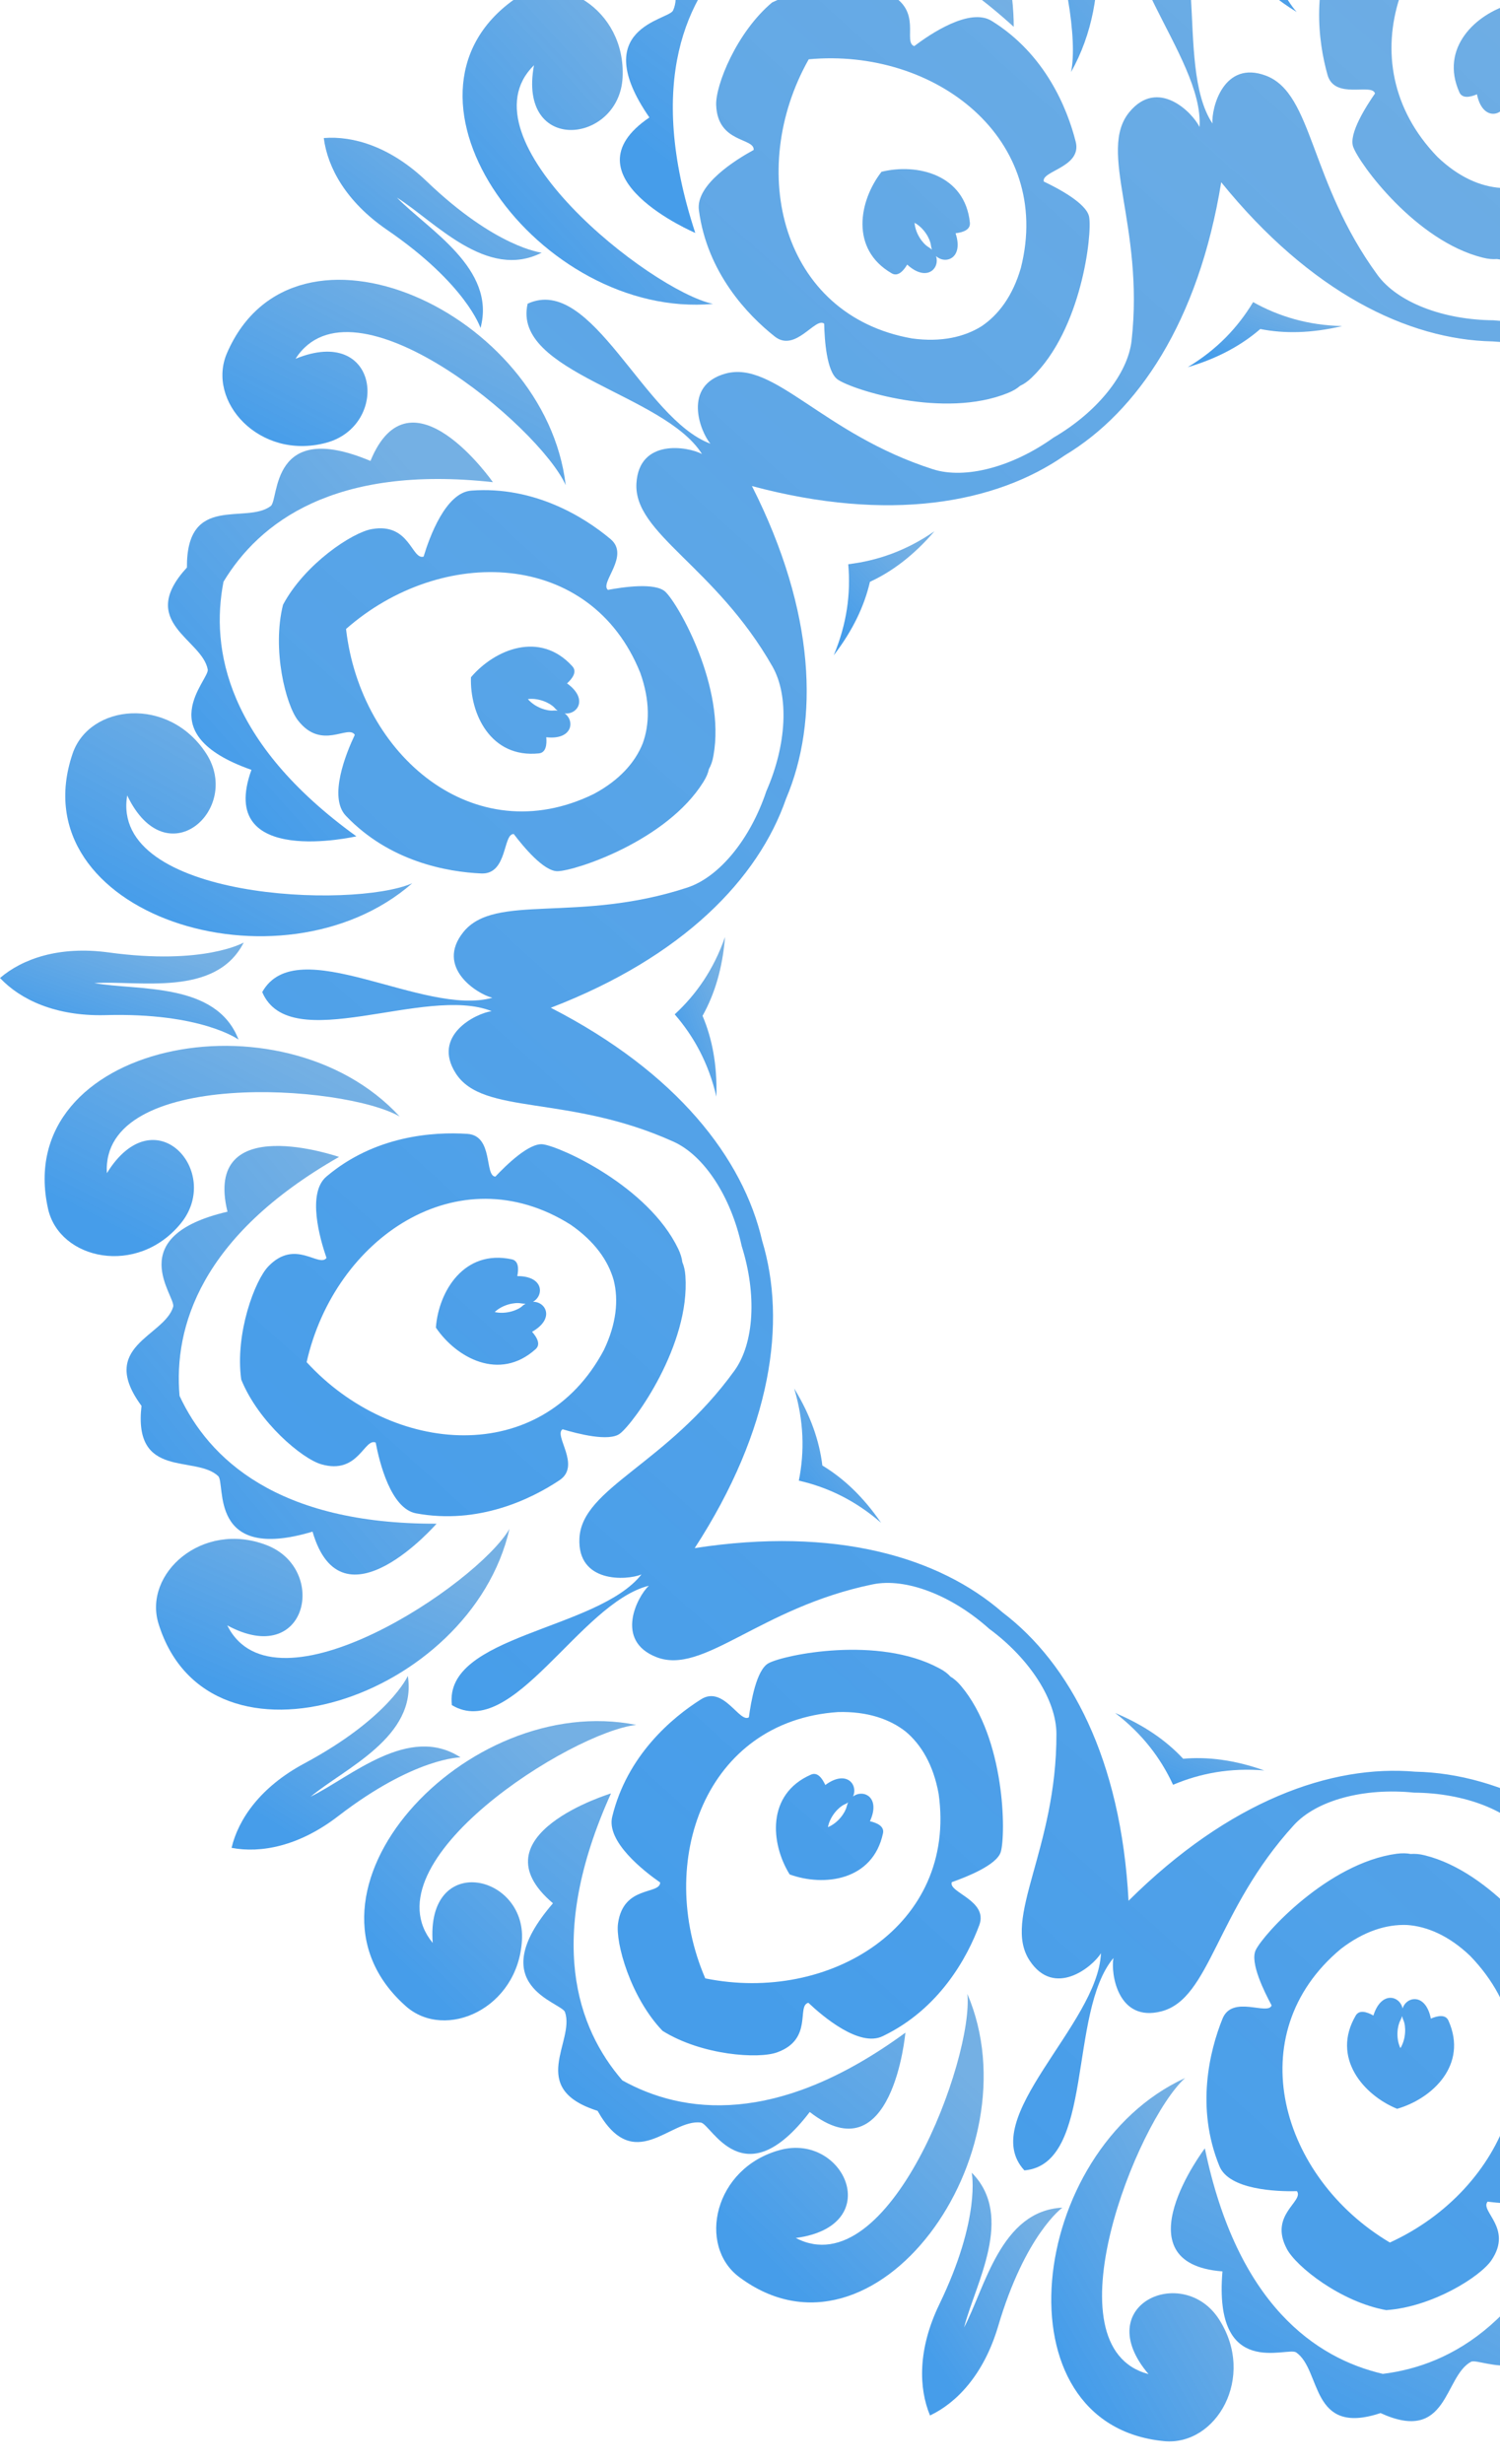 <svg width="299" height="491" viewBox="0 0 299 491" fill="none" xmlns="http://www.w3.org/2000/svg">
<path d="M275.641 473C289.201 471.348 305.954 462.473 315.688 432.138C315.688 432.138 330.493 456.814 309.553 456.135C309.032 477.913 295.087 469.582 293.208 470.6C287.775 473.566 288.681 486.99 275.188 480.81C261.108 485.496 263.462 472.253 258.368 468.722C256.625 467.499 241.843 474.291 243.676 452.581C222.804 450.996 240.167 428.064 240.167 428.064C246.642 459.259 262.33 469.899 275.641 473Z" fill="url(#paint0_linear_1790_785)"/>
<path d="M124.057 414.526C136.009 421.159 154.754 423.831 180.471 405.018C180.471 405.018 177.935 433.678 161.409 420.82C148.189 438.138 141.805 423.197 139.7 422.925C133.542 422.133 126.411 433.52 119.121 420.593C104.973 416.111 114.662 406.784 112.624 400.921C111.923 398.906 95.985 395.714 110.225 379.234C94.265 365.696 121.793 357.342 121.793 357.342C108.663 386.387 115.115 404.203 124.057 414.526Z" fill="url(#paint1_linear_1790_785)"/>
<path d="M35.791 278.131C41.564 290.537 55.169 303.712 87.021 303.599C87.021 303.599 68.141 325.309 62.3 305.184C41.428 311.432 45.05 295.585 43.488 294.114C38.983 289.858 26.509 294.861 28.207 280.123C19.401 268.193 32.735 266.337 34.523 260.383C35.134 258.346 24.11 246.393 45.344 241.435C40.386 221.083 67.575 230.523 67.575 230.523C39.888 246.325 34.614 264.526 35.791 278.131Z" fill="url(#paint2_linear_1790_785)"/>
<path d="M44.552 115.907C41.926 129.331 45.208 147.985 71.038 166.639C71.038 166.639 42.99 173.091 50.121 153.396C29.565 146.174 41.812 135.489 41.405 133.384C40.273 127.294 27.211 124.011 37.262 113.077C37.149 98.249 49.034 104.565 53.969 100.83C55.667 99.54 53.765 83.399 73.845 91.843C81.791 72.465 98.249 96.076 98.249 96.076C66.556 92.567 51.615 104.203 44.552 115.907Z" fill="url(#paint3_linear_1790_785)"/>
<path d="M146.989 -10.187C136.983 -0.883 128.652 16.141 138.59 46.408C138.59 46.408 112.104 35.157 129.445 23.408C117.062 5.478 133.248 4.03 134.153 2.105C136.825 -3.486 128.177 -13.809 142.733 -16.752C151.358 -28.818 157.244 -16.707 163.447 -16.843C165.575 -16.888 173.544 -31.059 184.817 -12.428C202.634 -23.43 202.068 5.343 202.068 5.343C178.524 -16.118 159.576 -15.507 146.989 -10.187Z" fill="url(#paint4_linear_1790_785)"/>
<path d="M257.554 -57.071C236.772 -53.97 249.902 -7.222 258.459 2.376C228.69 -15.417 228.328 -70.428 262.081 -69.998C272.517 -69.862 278.992 -55.373 270.367 -44.711C262.036 -34.388 244.356 -44.552 257.554 -57.071Z" fill="url(#paint5_linear_1790_785)"/>
<path d="M106.444 12.994C91.458 27.709 129.558 57.817 142.122 60.556C107.599 63.658 74.955 19.378 102.528 -0.136C111.04 -6.158 124.804 1.765 124.102 15.461C123.4 28.705 103.117 30.878 106.444 12.994Z" fill="url(#paint6_linear_1790_785)"/>
<path d="M25.355 158.489C21.868 179.226 70.382 181.173 82.176 175.989C56.075 198.785 3.622 182.146 14.466 150.181C17.816 140.288 33.595 138.636 41.088 150.113C48.31 161.229 33.187 174.902 25.355 158.489Z" fill="url(#paint7_linear_1790_785)"/>
<path d="M45.299 323.861C54.671 342.673 95.057 315.734 101.554 304.641C93.835 338.44 41.632 355.803 31.603 323.544C28.501 313.583 40.296 302.943 53.109 307.855C65.469 312.587 61.281 332.531 45.299 323.861Z" fill="url(#paint8_linear_1790_785)"/>
<path d="M158.625 445.925C177.256 455.637 194.099 410.089 192.831 397.298C206.46 429.173 174.427 473.906 147.352 453.713C138.975 447.464 142.281 431.935 155.524 428.381C168.314 424.962 176.645 443.548 158.625 445.925Z" fill="url(#paint9_linear_1790_785)"/>
<path d="M184.727 -37.67C204.309 -45.322 216.148 1.766 213.5 14.352C230.478 -15.87 203.448 -63.794 174.359 -46.635C165.371 -41.337 166.979 -25.536 179.746 -20.578C192.107 -15.779 202.407 -33.369 184.727 -37.67Z" fill="url(#paint10_linear_1790_785)"/>
<path d="M58.904 71.492C70.246 53.788 107.508 84.939 112.76 96.665C108.731 62.233 58.7 39.368 45.253 70.337C41.088 79.913 51.683 91.753 64.949 88.244C77.762 84.871 75.747 64.587 58.904 71.492Z" fill="url(#paint11_linear_1790_785)"/>
<path d="M21.302 233.761C20.08 212.775 68.525 216.058 79.663 222.464C56.165 196.974 2.241 207.885 9.576 240.846C11.84 251.033 27.369 254.384 36.04 243.767C44.416 233.489 30.856 218.276 21.302 233.761Z" fill="url(#paint12_linear_1790_785)"/>
<path d="M86.251 387.134C72.917 370.88 114.051 345.072 126.841 343.692C92.839 336.877 55.622 377.4 80.931 399.766C88.764 406.671 103.275 400.264 104.045 386.568C104.792 373.347 84.87 369.001 86.251 387.134Z" fill="url(#paint13_linear_1790_785)"/>
<path d="M228.939 473.046C208.61 467.726 226.697 422.676 236.228 414.051C204.716 428.517 198.422 483.188 232.04 486.402C242.431 487.398 250.422 473.68 242.997 462.134C235.843 450.996 217.167 459.191 228.939 473.046Z" fill="url(#paint14_linear_1790_785)"/>
<path d="M185.383 481.286C183.12 475.853 182.916 468.088 187.24 459.146C195.593 441.873 193.692 432.909 193.692 432.909C202.362 441.624 194.371 455.116 192.175 463.742C196.34 455.886 199.464 440.492 211.757 439.881C211.757 439.881 204.332 445.246 198.921 463.651C196.069 473.159 190.703 478.773 185.383 481.286Z" fill="url(#paint15_linear_1790_785)"/>
<path d="M46.159 368.186C47.517 362.459 51.909 356.052 60.67 351.366C77.581 342.288 81.293 333.935 81.293 333.935C83.195 346.091 68.775 352.294 61.938 357.976C69.929 354.06 81.497 343.465 91.798 350.166C91.798 350.166 82.652 350.143 67.439 361.847C59.584 367.914 51.932 369.295 46.159 368.186Z" fill="url(#paint16_linear_1790_785)"/>
<path d="M-5.36332e-07 194.868C4.46 191.043 11.794 188.439 21.642 189.775C40.658 192.378 48.581 187.805 48.581 187.805C42.99 198.762 27.664 195.299 18.79 195.887C27.551 197.427 43.148 195.638 47.54 207.138C47.54 207.138 40.16 201.728 20.963 202.271C11.025 202.52 4.03 199.147 -5.36332e-07 194.868Z" fill="url(#paint17_linear_1790_785)"/>
<path d="M64.541 27.505C70.404 27.03 77.852 29.226 85.028 36.108C98.883 49.396 107.984 50.347 107.984 50.347C97.027 55.916 86.658 44.122 79.12 39.368C85.323 45.752 98.974 53.494 95.782 65.356C95.782 65.356 92.975 56.641 77.15 45.797C68.955 40.183 65.288 33.346 64.541 27.505Z" fill="url(#paint18_linear_1790_785)"/>
<path d="M249.789 60.194C254.927 63.07 260.745 64.813 267.537 64.971C261.425 66.42 256.037 66.51 251.215 65.56C247.502 68.774 242.771 71.4 236.749 73.166C242.59 69.657 246.755 65.243 249.789 60.194Z" fill="url(#paint19_linear_1790_785)"/>
<path d="M233.829 355.622C231.361 350.279 227.671 345.434 222.283 341.314C228.079 343.737 232.493 346.838 235.843 350.437C240.733 350.007 246.098 350.664 252.007 352.769C245.238 352.203 239.239 353.335 233.829 355.622Z" fill="url(#paint20_linear_1790_785)"/>
<path d="M159.236 295.019C160.391 289.246 160.255 283.156 158.308 276.659C161.591 282.024 163.334 287.118 163.922 292.008C168.133 294.543 172.072 298.233 175.626 303.417C170.465 298.935 164.964 296.332 159.236 295.019Z" fill="url(#paint21_linear_1790_785)"/>
<path d="M134.493 202.113C138.817 198.128 142.281 193.125 144.522 186.696C144.024 192.967 142.439 198.106 140.04 202.407C141.964 206.935 142.982 212.232 142.801 218.503C141.262 211.892 138.342 206.55 134.493 202.113Z" fill="url(#paint22_linear_1790_785)"/>
<path d="M169.084 112.421C174.924 111.719 180.674 109.727 186.266 105.856C182.169 110.633 177.867 113.87 173.408 115.93C172.298 120.729 170.012 125.597 166.186 130.577C168.812 124.329 169.604 118.284 169.084 112.421Z" fill="url(#paint23_linear_1790_785)"/>
<path d="M303.283 -39.277C294.069 -38.643 284.47 -32.576 282.297 -29.316C277.973 -22.932 284.697 -19.537 283.067 -17.658C279.082 -18.178 269.597 -18.88 267.175 -14.33C261.198 -3.282 262.76 8.308 264.617 14.919C266.043 19.967 273.536 16.481 274.079 18.631C272.336 21.144 268.805 26.645 269.733 29.248C270.933 32.622 282.206 48.038 295.586 51.343C296.65 51.615 297.578 51.683 298.393 51.615C299.185 51.773 300.113 51.796 301.2 51.66C314.873 49.804 327.732 35.7 329.294 32.463C330.493 29.973 327.573 24.132 326.124 21.438C326.894 19.356 333.98 23.634 335.927 18.767C338.485 12.406 341.292 1.064 336.538 -10.572C334.614 -15.326 325.106 -15.665 321.099 -15.575C319.672 -17.635 326.736 -20.284 323.113 -27.075C321.257 -30.584 312.383 -37.647 303.283 -39.277ZM153.894 0.498C146.831 6.429 142.62 16.979 142.756 20.895C143.005 28.592 150.453 27.392 150.226 29.882C146.695 31.807 138.613 36.81 139.315 41.903C140.967 54.354 149.072 62.821 154.437 67.054C158.557 70.314 162.564 63.07 164.285 64.496C164.353 67.552 164.737 74.072 167.001 75.634C169.944 77.671 188.123 83.512 200.913 78.305C201.932 77.898 202.724 77.422 203.335 76.879C204.082 76.54 204.852 76.019 205.644 75.249C215.605 65.719 217.733 46.725 217.099 43.216C216.601 40.5 210.829 37.489 208.067 36.176C207.478 34.048 215.696 33.346 214.428 28.252C212.753 21.619 208.361 10.776 197.676 4.166C193.307 1.449 185.429 6.769 182.237 9.191C179.882 8.376 184.025 2.083 177.098 -1.29C173.544 -3.033 162.202 -3.531 153.894 0.498ZM56.414 120.503C54.173 129.445 56.98 140.469 59.402 143.548C64.134 149.638 69.431 144.273 70.721 146.423C69.001 150.045 65.401 158.852 68.956 162.564C77.626 171.665 89.126 173.747 95.963 174.042C101.215 174.245 100.219 166.051 102.415 166.186C104.271 168.631 108.414 173.68 111.176 173.589C114.752 173.498 132.886 167.545 140.198 155.818C140.786 154.89 141.148 154.03 141.307 153.237C141.714 152.536 142.031 151.653 142.212 150.566C144.68 136.983 135.24 120.389 132.637 117.922C130.644 116.02 124.193 116.971 121.182 117.537C119.439 116.156 125.687 110.746 121.68 107.395C116.428 103.003 106.49 96.823 93.971 97.751C88.832 98.114 85.595 107.056 84.44 110.904C82.04 111.629 81.701 104.09 74.117 105.426C70.246 106.082 60.761 112.353 56.414 120.503ZM48.083 274.872C51.547 283.429 60.285 290.696 64.043 291.76C71.446 293.91 72.6 286.44 74.887 287.436C75.634 291.375 77.898 300.611 82.946 301.539C95.306 303.826 105.856 298.732 111.538 294.929C115.907 292.009 110.27 285.964 112.149 284.787C115.092 285.67 121.408 287.323 123.581 285.648C126.411 283.474 137.594 267.99 136.621 254.226C136.553 253.139 136.327 252.234 136.01 251.487C135.919 250.672 135.647 249.789 135.172 248.793C129.173 236.364 111.787 228.486 108.233 228.011C105.493 227.649 100.853 232.199 98.747 234.44C96.529 234.35 98.408 226.29 93.178 225.928C86.342 225.475 74.683 226.29 65.085 234.418C61.145 237.723 63.772 246.868 65.085 250.649C63.568 252.641 58.882 246.755 53.516 252.302C50.8 255.086 46.816 265.726 48.083 274.872ZM132.071 404.656C139.903 409.546 151.222 410.293 154.912 408.935C162.157 406.331 158.716 399.608 161.138 399.064C164.058 401.826 171.325 407.961 175.943 405.72C187.285 400.287 192.831 389.986 195.208 383.58C197.019 378.645 188.915 377.06 189.73 375.023C192.628 374.004 198.695 371.627 199.487 369.001C200.506 365.56 200.438 346.476 191.564 335.927C190.862 335.089 190.16 334.478 189.458 334.07C188.915 333.459 188.168 332.893 187.194 332.395C175.038 325.853 156.339 329.701 153.192 331.399C150.77 332.712 149.683 339.141 149.276 342.175C147.442 343.397 144.227 335.791 139.768 338.575C133.972 342.22 125.008 349.759 122.042 361.961C120.797 366.941 128.313 372.804 131.595 375.091C131.55 377.581 124.283 375.589 123.196 383.218C122.631 387.066 125.687 398 132.071 404.656ZM276.321 460.3C285.534 459.667 295.133 453.6 297.306 450.34C301.63 443.956 294.906 440.56 296.536 438.681C300.521 439.202 310.006 439.881 312.428 435.353C318.405 424.306 316.843 412.715 314.986 406.105C313.56 401.057 306.067 404.543 305.524 402.392C307.267 399.879 310.798 394.378 309.87 391.775C308.67 388.402 297.397 372.985 284.017 369.68C282.954 369.408 282.025 369.341 281.21 369.408C280.418 369.25 279.49 369.227 278.403 369.363C264.73 371.22 251.871 385.323 250.309 388.56C249.11 391.05 252.03 396.891 253.479 399.585C252.709 401.668 245.623 397.389 243.676 402.256C241.118 408.618 238.311 419.959 243.065 431.595C244.989 436.349 254.497 436.689 258.527 436.598C259.953 438.658 252.89 441.307 256.512 448.098C258.346 451.607 267.243 458.67 276.321 460.3ZM425.709 420.503C432.772 414.571 436.983 404.022 436.847 400.106C436.598 392.409 429.15 393.609 429.377 391.118C432.908 389.194 440.99 384.191 440.288 379.098C438.636 366.647 430.531 358.18 425.166 353.947C421.046 350.687 417.039 357.908 415.318 356.505C415.25 353.449 414.866 346.929 412.602 345.367C409.659 343.352 391.481 337.511 378.69 342.696C377.671 343.103 376.879 343.578 376.268 344.122C375.521 344.461 374.751 344.982 373.959 345.752C363.998 355.282 361.87 374.276 362.504 377.785C363.002 380.501 368.775 383.512 371.536 384.825C372.125 386.953 363.907 387.655 365.175 392.748C366.85 399.381 371.242 410.225 381.927 416.835C386.296 419.552 394.174 414.232 397.366 411.81C399.721 412.625 395.578 418.918 402.505 422.291C406.059 424.057 417.424 424.532 425.709 420.503ZM523.189 300.521C525.43 291.579 522.623 280.554 520.201 277.475C515.469 271.386 510.172 276.751 508.882 274.6C510.602 270.978 514.202 262.172 510.647 258.459C501.977 249.359 490.477 247.276 483.64 246.982C478.388 246.778 479.384 254.973 477.188 254.837C475.332 252.392 471.189 247.344 468.427 247.434C464.851 247.525 446.717 253.479 439.405 265.205C438.817 266.133 438.455 266.994 438.296 267.786C437.889 268.488 437.572 269.371 437.391 270.457C434.923 284.04 444.363 300.634 446.966 303.101C448.959 305.003 455.41 304.052 458.421 303.486C460.164 304.867 453.916 310.278 457.923 313.628C463.175 318.02 473.113 324.2 485.632 323.272C490.771 322.91 494.008 313.968 495.163 310.119C497.563 309.395 497.902 316.933 505.486 315.598C509.38 314.941 518.842 308.648 523.189 300.521ZM531.542 146.152C528.079 137.594 519.34 130.328 515.583 129.264C508.18 127.113 507.025 134.561 504.739 133.587C503.992 129.648 501.728 120.412 496.68 119.484C484.319 117.197 473.77 122.291 468.088 126.094C463.719 129.015 469.356 135.059 467.477 136.236C464.534 135.353 458.218 133.701 456.044 135.376C453.215 137.549 442.031 153.034 443.005 166.798C443.073 167.884 443.299 168.79 443.616 169.537C443.707 170.352 443.978 171.235 444.454 172.231C450.453 184.659 467.839 192.537 471.393 193.012C474.132 193.375 478.773 188.802 480.878 186.583C483.097 186.674 481.218 194.733 486.447 195.095C493.284 195.548 504.943 194.733 514.541 186.606C518.48 183.301 515.854 174.155 514.541 170.374C516.058 168.382 520.744 174.268 526.109 168.722C528.826 165.937 532.787 155.275 531.542 146.152ZM447.532 16.345C439.7 11.455 428.381 10.708 424.691 12.066C417.446 14.67 420.887 21.393 418.465 21.936C415.545 19.174 408.278 13.04 403.66 15.281C392.318 20.714 386.772 31.014 384.395 37.421C382.584 42.356 390.688 43.941 389.873 45.978C386.976 46.997 380.909 49.374 380.116 52C379.097 55.441 379.165 74.525 388.04 85.074C388.741 85.912 389.443 86.523 390.145 86.93C390.688 87.542 391.435 88.108 392.409 88.606C404.565 95.148 423.264 91.299 426.411 89.602C428.833 88.289 429.92 81.859 430.327 78.826C432.161 77.603 435.376 85.21 439.835 82.425C445.631 78.781 454.596 71.242 457.561 59.04C458.806 54.06 451.29 48.197 448.008 45.91C448.053 43.42 455.32 45.412 456.407 37.783C456.973 33.957 453.916 23 447.532 16.345ZM301.132 0.815C294.137 2.83 286.96 9.553 290.899 18.382C291.465 19.673 293.027 19.378 294.408 18.79C295.45 23.951 299.276 23.249 300.045 20.805C300.543 23.317 304.279 24.427 305.863 19.401C307.176 20.148 308.693 20.601 309.395 19.378C314.262 11.025 307.855 3.577 301.132 0.815ZM175.717 34.229C171.257 39.956 169.378 49.623 177.754 54.467C178.977 55.169 180.063 54.015 180.833 52.724C184.727 56.278 187.398 53.471 186.583 51.026C188.462 52.77 192.129 51.479 190.477 46.476C191.971 46.295 193.465 45.797 193.329 44.371C192.356 34.75 182.78 32.486 175.717 34.229ZM93.88 134.946C93.631 142.213 97.796 151.109 107.418 150.113C108.821 149.977 109.025 148.393 108.889 146.899C114.119 147.487 114.639 143.639 112.557 142.145C115.115 142.439 117.311 139.247 113.032 136.168C114.141 135.15 115.047 133.859 114.119 132.795C107.644 125.596 98.589 129.399 93.88 134.946ZM86.885 264.526C90.96 270.548 99.562 275.302 106.761 268.827C107.825 267.877 107.056 266.496 106.059 265.364C110.655 262.76 108.799 259.342 106.241 259.387C108.482 258.12 108.391 254.249 103.116 254.271C103.411 252.8 103.388 251.215 102.007 250.921C92.522 248.883 87.428 257.282 86.885 264.526ZM157.403 373.483C164.239 375.974 173.996 374.751 176.011 365.288C176.305 363.907 174.879 363.228 173.408 362.889C175.604 358.089 172.095 356.414 170.035 357.954C171.099 355.622 168.744 352.543 164.511 355.667C163.877 354.286 162.926 353.018 161.636 353.607C152.762 357.501 153.577 367.303 157.403 373.483ZM278.494 420.186C285.489 418.171 292.665 411.447 288.726 402.619C288.16 401.328 286.598 401.622 285.217 402.211C284.176 397.05 280.35 397.751 279.58 400.196C279.082 397.683 275.347 396.574 273.762 401.6C272.449 400.853 270.933 400.4 270.231 401.622C265.341 409.976 271.77 417.446 278.494 420.186ZM403.886 386.795C408.346 381.067 410.225 371.401 401.849 366.556C400.626 365.854 399.54 367.009 398.77 368.299C394.876 364.745 392.205 367.552 393.02 369.997C391.141 368.254 387.474 369.544 389.126 374.547C387.632 374.728 386.115 375.226 386.274 376.653C387.27 386.274 396.846 388.515 403.886 386.795ZM485.723 286.055C485.972 278.788 481.807 269.891 472.185 270.887C470.782 271.023 470.578 272.608 470.714 274.102C465.484 273.514 464.964 277.362 467.046 278.856C464.488 278.562 462.292 281.754 466.571 284.833C465.462 285.851 464.556 287.142 465.484 288.206C471.959 295.405 481.037 291.624 485.723 286.055ZM492.718 156.475C488.643 150.453 480.041 145.699 472.842 152.173C471.778 153.124 472.548 154.505 473.544 155.637C468.948 158.24 470.804 161.659 473.362 161.613C471.121 162.881 471.212 166.752 476.487 166.73C476.192 168.201 476.215 169.786 477.596 170.08C487.081 172.14 492.197 163.719 492.718 156.475ZM422.2 47.517C415.364 45.027 405.607 46.25 403.592 55.712C403.298 57.093 404.724 57.773 406.195 58.112C403.999 62.911 407.508 64.587 409.568 63.047C408.504 65.379 410.859 68.458 415.092 65.334C415.726 66.715 416.677 67.982 417.967 67.394C426.841 63.5 426.049 53.698 422.2 47.517ZM300.136 19.31C300.091 19.039 300 18.744 299.864 18.45C299.366 17.318 299.321 14.828 300.475 12.926C301.426 14.919 301.087 17.386 300.475 18.473C300.317 18.767 300.204 19.039 300.136 19.31ZM185.768 49.759C185.564 49.555 185.338 49.396 185.044 49.215C183.98 48.581 182.463 46.589 182.305 44.393C184.251 45.457 185.429 47.653 185.564 48.876C185.61 49.193 185.678 49.487 185.768 49.759ZM111.153 141.601C110.881 141.556 110.587 141.556 110.27 141.579C109.025 141.692 106.648 140.967 105.222 139.292C107.418 139.021 109.659 140.085 110.497 140.99C110.7 141.239 110.927 141.443 111.153 141.601ZM104.769 259.772C104.52 259.908 104.271 260.066 104.045 260.293C103.116 261.108 100.762 261.923 98.612 261.425C100.219 259.908 102.664 259.455 103.886 259.704C104.203 259.75 104.497 259.772 104.769 259.772ZM169.061 359.131C168.948 359.38 168.835 359.674 168.767 359.968C168.495 361.168 167.069 363.228 165.032 364.066C165.439 361.893 167.16 360.082 168.292 359.561C168.586 359.448 168.858 359.289 169.061 359.131ZM279.49 401.713C279.535 401.985 279.626 402.279 279.762 402.573C280.26 403.705 280.305 406.195 279.15 408.097C278.2 406.105 278.539 403.637 279.15 402.551C279.286 402.256 279.399 401.985 279.49 401.713ZM393.835 371.265C394.039 371.469 394.265 371.627 394.559 371.808C395.623 372.442 397.14 374.434 397.298 376.63C395.352 375.566 394.174 373.37 394.039 372.148C393.993 371.808 393.925 371.514 393.835 371.265ZM468.45 279.399C468.722 279.445 469.016 279.445 469.333 279.422C470.578 279.309 472.955 280.033 474.381 281.708C472.185 281.98 469.944 280.916 469.107 280.011C468.925 279.762 468.699 279.558 468.45 279.399ZM474.834 161.229C475.083 161.093 475.332 160.934 475.558 160.708C476.487 159.893 478.841 159.078 480.992 159.576C479.384 161.093 476.939 161.545 475.717 161.296C475.423 161.251 475.128 161.229 474.834 161.229ZM410.542 61.893C410.655 61.644 410.768 61.349 410.836 61.055C411.108 59.855 412.534 57.795 414.571 56.958C414.164 59.131 412.443 60.942 411.311 61.462C411.017 61.553 410.768 61.712 410.542 61.893ZM299.14 37.444C295.133 37.172 290.764 35.316 286.53 31.263C268.103 12.179 279.535 -15.326 302.558 -25.83C324.313 -12.926 332.712 15.666 312.338 32.667C307.697 36.244 303.169 37.602 299.14 37.444ZM195.638 65.017C192.22 67.145 187.624 68.231 181.807 67.439C155.682 62.843 148.755 33.844 161.206 11.817C186.402 9.485 209.991 27.664 203.494 53.381C201.864 59.018 198.989 62.776 195.638 65.017ZM128.109 148.144C126.615 151.879 123.513 155.456 118.329 158.218C94.491 169.854 71.853 150.475 68.978 125.325C87.972 108.618 117.763 109.455 127.634 134.086C129.603 139.632 129.49 144.363 128.109 148.144ZM122.336 255.109C123.31 259.002 122.902 263.734 120.367 269.009C107.916 292.439 78.215 290.062 61.123 271.408C66.692 246.733 91.277 229.89 113.734 244.016C118.556 247.344 121.25 251.215 122.336 255.109ZM180.539 345.027C183.618 347.608 186.062 351.66 187.104 357.433C190.794 383.693 165.371 399.245 140.583 394.197C130.577 370.971 140.583 342.899 167.046 341.133C172.91 340.975 177.369 342.537 180.539 345.027ZM280.463 383.557C284.47 383.829 288.839 385.685 293.073 389.737C311.5 408.821 300.068 436.327 277.045 446.831C255.29 433.927 246.891 405.335 267.265 388.334C271.906 384.757 276.434 383.399 280.463 383.557ZM383.965 356.007C387.383 353.879 391.979 352.792 397.797 353.584C423.921 358.18 430.848 387.179 418.397 409.206C393.201 411.538 369.612 393.36 376.109 367.643C377.762 362.006 380.614 358.225 383.965 356.007ZM451.517 272.857C453.011 269.122 456.112 265.545 461.296 262.783C485.134 251.147 507.772 270.525 510.647 295.676C491.654 312.383 461.862 311.545 451.992 286.915C450 281.369 450.113 276.638 451.517 272.857ZM457.289 165.915C456.316 162.021 456.723 157.29 459.259 152.015C471.71 128.584 501.411 130.961 518.503 149.615C512.934 174.291 488.349 191.133 465.892 177.007C461.07 173.68 458.376 169.786 457.289 165.915ZM399.087 75.996C396.008 73.415 393.563 69.363 392.522 63.59C388.832 37.33 414.254 21.778 439.043 26.826C449.049 50.053 439.043 78.124 412.579 79.89C406.716 80.048 402.234 78.486 399.087 75.996ZM297.714 63.817C287.64 63.749 278.539 60.217 274.577 54.784C260.972 36.176 261.764 18.654 252.347 15.077C243.948 11.908 241.458 21.438 241.684 24.608C233.806 12.791 242.431 -16.639 228.599 -19.355C217.96 -10.097 240.077 11.115 239.104 25.309C237.723 22.434 230.818 15.417 225.113 22.344C218.707 30.131 228.124 44.937 225.566 67.846C224.819 74.547 218.684 82.131 209.991 87.202C201.796 93.065 192.356 95.555 185.949 93.495C163.99 86.455 154.347 71.785 144.635 74.434C135.987 76.811 139.564 85.98 141.601 88.402C128.267 83.467 117.967 54.603 105.177 60.512C102.007 74.253 132.365 78.418 139.926 90.462C137.119 88.968 127.407 87.315 126.864 96.28C126.253 106.331 142.575 112.783 153.984 132.818C157.312 138.681 156.814 148.415 152.762 157.629C149.57 167.182 143.412 174.744 137.006 176.849C115.115 184.048 98.679 177.868 92.363 185.723C86.749 192.718 95.035 198.038 98.136 198.808C84.463 202.656 59.153 185.361 52.271 197.676C57.772 210.648 84.802 196.182 98 201.479C94.854 201.909 86.025 206.301 90.847 213.862C96.257 222.351 113.258 217.982 134.267 227.49C140.401 230.275 145.721 238.447 147.849 248.295C150.883 257.893 150.34 267.65 146.401 273.106C132.908 291.805 115.975 296.446 115.5 306.52C115.069 315.485 124.894 314.919 127.86 313.719C119.054 324.879 88.402 325.762 90.077 339.753C102.188 347.019 115.545 319.424 129.331 315.96C127.022 318.156 122.472 326.894 130.826 330.177C140.198 333.867 151.381 320.329 173.951 315.688C180.539 314.33 189.662 317.816 197.178 324.54C205.282 330.516 210.557 338.734 210.58 345.457C210.647 368.503 199.691 382.222 205.237 390.643C210.172 398.136 217.778 391.911 219.454 389.194C218.888 403.388 194.62 422.11 204.196 432.456C218.231 431.233 212.821 401.057 221.944 390.145C221.378 393.269 222.827 403.026 231.52 400.762C241.277 398.227 242.363 380.705 257.893 363.681C262.421 358.701 271.861 356.165 281.867 357.184C291.941 357.252 301.041 360.783 305.003 366.216C318.609 384.825 317.816 402.37 327.234 405.924C335.632 409.093 338.123 399.562 337.896 396.393C345.774 408.21 337.149 437.64 350.981 440.356C361.621 431.097 339.503 409.885 340.477 395.691C341.858 398.566 348.762 405.584 354.467 398.657C360.874 390.869 351.456 376.064 354.014 353.154C354.762 346.453 360.896 338.87 369.589 333.799C377.784 327.935 387.225 325.445 393.631 327.505C415.59 334.546 425.234 349.215 434.946 346.567C443.593 344.19 440.017 335.021 437.979 332.599C451.313 337.534 461.613 366.398 474.404 360.489C477.573 346.748 447.215 342.582 439.654 330.539C442.461 332.033 452.173 333.686 452.717 324.721C453.328 314.67 437.006 308.218 425.596 288.183C422.268 282.32 422.766 272.585 426.819 263.372C430.011 253.818 436.168 246.257 442.575 244.152C464.466 236.953 480.901 243.133 487.194 235.278C492.809 228.283 484.523 222.963 481.422 222.193C495.095 218.344 520.404 235.64 527.286 223.325C521.785 210.353 494.755 224.819 481.557 219.522C484.704 219.092 493.533 214.7 488.711 207.139C483.301 198.649 466.299 203.019 445.291 193.511C439.156 190.726 433.836 182.554 431.708 172.706C428.675 163.108 429.218 153.351 433.157 147.895C446.65 129.196 463.583 124.555 464.058 114.481C464.488 105.516 454.663 106.082 451.698 107.282C460.504 96.121 491.156 95.239 489.481 81.248C477.392 73.981 464.036 101.577 450.249 105.041C452.558 102.845 457.108 94.107 448.755 90.824C439.383 87.134 428.199 100.672 405.629 105.312C399.042 106.671 389.918 103.184 382.403 96.461C374.298 90.484 369.024 82.267 369.001 75.543C368.933 52.498 379.89 38.779 374.343 30.358C369.408 22.864 361.802 29.09 360.127 31.807C360.693 17.613 384.961 -1.109 375.385 -11.455C361.349 -10.232 366.76 19.944 357.637 30.856C358.202 27.732 356.754 17.975 348.061 20.238C338.304 22.774 337.217 40.296 321.687 57.32C317.16 62.3 307.742 64.836 297.714 63.817ZM243.427 36.312C261.221 58.27 280.667 67.688 297.51 68.028C314.285 69.499 334.636 62.232 354.694 42.311C356.188 70.54 366.375 89.579 379.799 99.766C392.499 110.836 413.236 116.903 441.171 112.579C425.777 136.281 422.834 157.674 427.724 173.815C431.505 190.228 444.703 207.342 469.854 220.246C443.48 230.388 428.494 245.963 422.97 261.878C416.382 277.385 417.016 298.981 429.762 324.2C402.46 316.888 381.203 320.691 367.371 330.335C352.928 339.006 340.749 356.844 336.221 384.734C318.427 362.776 298.981 353.358 282.139 353.018C265.364 351.547 245.012 358.814 224.955 378.735C223.461 350.506 213.273 331.467 199.849 321.28C187.149 310.21 166.413 304.143 138.477 308.467C153.871 284.765 156.814 263.372 151.924 247.231C148.144 230.818 134.946 213.704 109.795 200.8C136.168 190.658 151.155 175.083 156.678 159.169C163.266 143.661 162.632 122.065 149.887 96.846C177.188 104.158 198.445 100.355 212.277 90.711C226.72 82.041 238.9 64.202 243.427 36.312Z" fill="url(#paint24_linear_1790_785)"/>
<defs>
<linearGradient id="paint0_linear_1790_785" x1="246.26" y1="473.113" x2="277.234" y2="416.034" gradientUnits="userSpaceOnUse">
<stop stop-color="#469DEA"/>
<stop offset="0.911" stop-color="#61A5E0" stop-opacity="0.88"/>
</linearGradient>
<linearGradient id="paint1_linear_1790_785" x1="115.541" y1="416.875" x2="163.448" y2="358.657" gradientUnits="userSpaceOnUse">
<stop stop-color="#469DEA"/>
<stop offset="0.911" stop-color="#61A5E0" stop-opacity="0.88"/>
</linearGradient>
<linearGradient id="paint2_linear_1790_785" x1="34.326" y1="299.115" x2="91.369" y2="251.796" gradientUnits="userSpaceOnUse">
<stop stop-color="#469DEA"/>
<stop offset="0.911" stop-color="#61A5E0" stop-opacity="0.88"/>
</linearGradient>
<linearGradient id="paint3_linear_1790_785" x1="43.022" y1="153.365" x2="99.352" y2="103.245" gradientUnits="userSpaceOnUse">
<stop stop-color="#469DEA"/>
<stop offset="0.911" stop-color="#61A5E0" stop-opacity="0.88"/>
</linearGradient>
<linearGradient id="paint4_linear_1790_785" x1="135.119" y1="34.678" x2="180.006" y2="-24.288" gradientUnits="userSpaceOnUse">
<stop stop-color="#469DEA"/>
<stop offset="0.911" stop-color="#61A5E0" stop-opacity="0.88"/>
</linearGradient>
<linearGradient id="paint5_linear_1790_785" x1="242.021" y1="-10.014" x2="285.458" y2="-36.117" gradientUnits="userSpaceOnUse">
<stop stop-color="#469DEA"/>
<stop offset="0.911" stop-color="#61A5E0" stop-opacity="0.88"/>
</linearGradient>
<linearGradient id="paint6_linear_1790_785" x1="99.558" y1="49.945" x2="142.111" y2="11.226" gradientUnits="userSpaceOnUse">
<stop stop-color="#469DEA"/>
<stop offset="0.911" stop-color="#61A5E0" stop-opacity="0.88"/>
</linearGradient>
<linearGradient id="paint7_linear_1790_785" x1="23.196" y1="178.943" x2="48.949" y2="132.98" gradientUnits="userSpaceOnUse">
<stop stop-color="#469DEA"/>
<stop offset="0.911" stop-color="#61A5E0" stop-opacity="0.88"/>
</linearGradient>
<linearGradient id="paint8_linear_1790_785" x1="41.477" y1="334.488" x2="59.683" y2="293.653" gradientUnits="userSpaceOnUse">
<stop stop-color="#469DEA"/>
<stop offset="0.911" stop-color="#61A5E0" stop-opacity="0.88"/>
</linearGradient>
<linearGradient id="paint9_linear_1790_785" x1="150.614" y1="448.243" x2="192.391" y2="406.705" gradientUnits="userSpaceOnUse">
<stop stop-color="#469DEA"/>
<stop offset="0.911" stop-color="#61A5E0" stop-opacity="0.88"/>
</linearGradient>
<linearGradient id="paint10_linear_1790_785" x1="176.058" y1="3.293" x2="219.66" y2="-35.459" gradientUnits="userSpaceOnUse">
<stop stop-color="#469DEA"/>
<stop offset="0.911" stop-color="#61A5E0" stop-opacity="0.88"/>
</linearGradient>
<linearGradient id="paint11_linear_1790_785" x1="54.411" y1="89.66" x2="77.219" y2="45.935" gradientUnits="userSpaceOnUse">
<stop stop-color="#469DEA"/>
<stop offset="0.911" stop-color="#61A5E0" stop-opacity="0.88"/>
</linearGradient>
<linearGradient id="paint12_linear_1790_785" x1="19.317" y1="243.11" x2="42.535" y2="198.15" gradientUnits="userSpaceOnUse">
<stop stop-color="#469DEA"/>
<stop offset="0.911" stop-color="#61A5E0" stop-opacity="0.88"/>
</linearGradient>
<linearGradient id="paint13_linear_1790_785" x1="80.58" y1="392.358" x2="121.078" y2="350.125" gradientUnits="userSpaceOnUse">
<stop stop-color="#469DEA"/>
<stop offset="0.911" stop-color="#61A5E0" stop-opacity="0.88"/>
</linearGradient>
<linearGradient id="paint14_linear_1790_785" x1="214.905" y1="474.059" x2="257.451" y2="449.576" gradientUnits="userSpaceOnUse">
<stop stop-color="#469DEA"/>
<stop offset="0.911" stop-color="#61A5E0" stop-opacity="0.88"/>
</linearGradient>
<linearGradient id="paint15_linear_1790_785" x1="187.918" y1="473.004" x2="218.195" y2="452.947" gradientUnits="userSpaceOnUse">
<stop stop-color="#469DEA"/>
<stop offset="0.911" stop-color="#61A5E0" stop-opacity="0.88"/>
</linearGradient>
<linearGradient id="paint16_linear_1790_785" x1="52.88" y1="362.612" x2="74.52" y2="329.889" gradientUnits="userSpaceOnUse">
<stop stop-color="#469DEA"/>
<stop offset="0.911" stop-color="#61A5E0" stop-opacity="0.88"/>
</linearGradient>
<linearGradient id="paint17_linear_1790_785" x1="7.154" y1="203.829" x2="15.296" y2="180.375" gradientUnits="userSpaceOnUse">
<stop stop-color="#469DEA"/>
<stop offset="0.911" stop-color="#61A5E0" stop-opacity="0.88"/>
</linearGradient>
<linearGradient id="paint18_linear_1790_785" x1="70.938" y1="58.866" x2="95.777" y2="26.238" gradientUnits="userSpaceOnUse">
<stop stop-color="#469DEA"/>
<stop offset="0.911" stop-color="#61A5E0" stop-opacity="0.88"/>
</linearGradient>
<linearGradient id="paint19_linear_1790_785" x1="241.283" y1="70.945" x2="246.992" y2="55.411" gradientUnits="userSpaceOnUse">
<stop stop-color="#469DEA"/>
<stop offset="0.911" stop-color="#61A5E0" stop-opacity="0.88"/>
</linearGradient>
<linearGradient id="paint20_linear_1790_785" x1="226.66" y1="353.172" x2="233.602" y2="336.639" gradientUnits="userSpaceOnUse">
<stop stop-color="#469DEA"/>
<stop offset="0.911" stop-color="#61A5E0" stop-opacity="0.88"/>
</linearGradient>
<linearGradient id="paint21_linear_1790_785" x1="160.858" y1="298.837" x2="178.264" y2="285.922" gradientUnits="userSpaceOnUse">
<stop stop-color="#469DEA"/>
<stop offset="0.911" stop-color="#61A5E0" stop-opacity="0.88"/>
</linearGradient>
<linearGradient id="paint22_linear_1790_785" x1="135.97" y1="213.058" x2="149.792" y2="208.061" gradientUnits="userSpaceOnUse">
<stop stop-color="#469DEA"/>
<stop offset="0.911" stop-color="#61A5E0" stop-opacity="0.88"/>
</linearGradient>
<linearGradient id="paint23_linear_1790_785" x1="169.143" y1="126.345" x2="185.902" y2="110.739" gradientUnits="userSpaceOnUse">
<stop stop-color="#469DEA"/>
<stop offset="0.911" stop-color="#61A5E0" stop-opacity="0.88"/>
</linearGradient>
<linearGradient id="paint24_linear_1790_785" x1="119.106" y1="374.775" x2="456.795" y2="-0.231" gradientUnits="userSpaceOnUse">
<stop stop-color="#469DEA"/>
<stop offset="0.911" stop-color="#61A5E0" stop-opacity="0.88"/>
</linearGradient>
</defs>
</svg>
